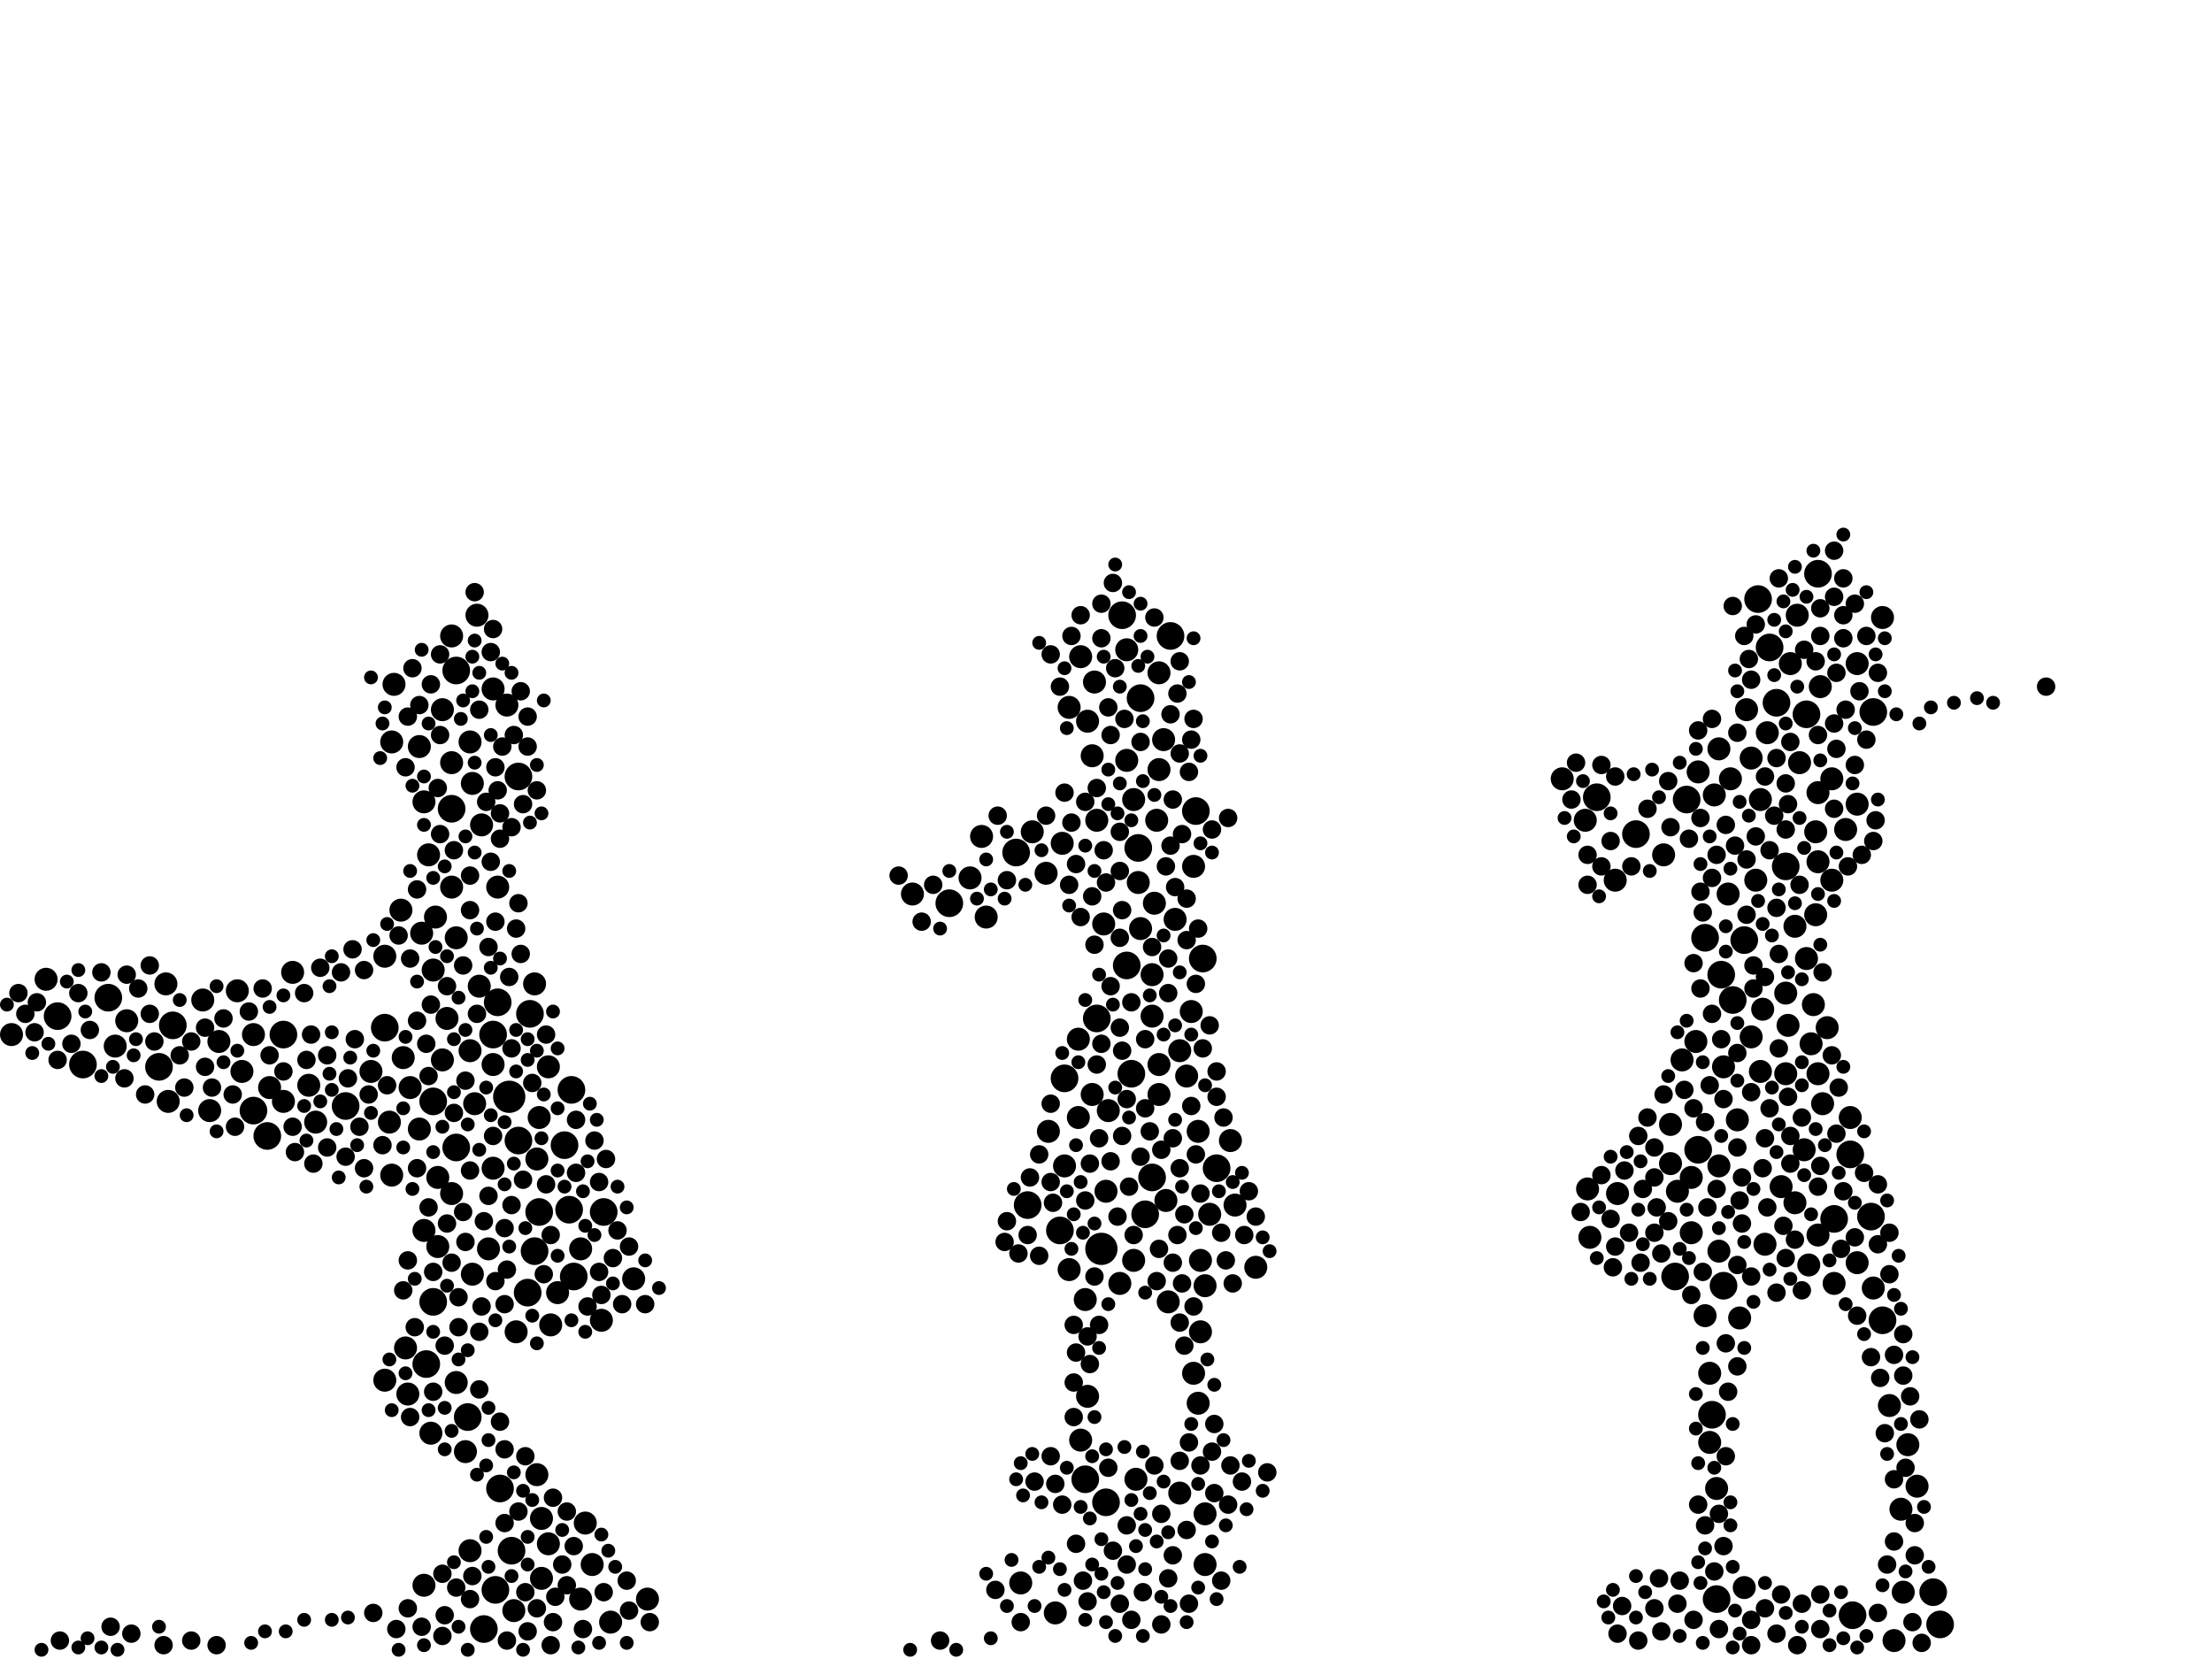 <?xml version="1.0" encoding="utf-8"?>
<svg xmlns="http://www.w3.org/2000/svg"
     xmlns:xlink="http://www.w3.org/1999/xlink" width="1920" height="1440" >

            <defs>
            <style type="text/css"><![CDATA[
circle {stroke: none;}
.c0 {fill: #000000;}
]]></style>
            </defs>
<rect x="0" y="0" width="1920" height="1440" fill="white"/>
<circle cx="442" cy="952" r="14" class="c0"/>
<circle cx="956" cy="1084" r="14" class="c0"/>
<circle cx="444" cy="1346" r="12" class="c0"/>
<circle cx="1056" cy="1014" r="12" class="c0"/>
<circle cx="458" cy="1122" r="12" class="c0"/>
<circle cx="490" cy="994" r="12" class="c0"/>
<circle cx="892" cy="1046" r="12" class="c0"/>
<circle cx="498" cy="1108" r="12" class="c0"/>
<circle cx="942" cy="1284" r="12" class="c0"/>
<circle cx="1634" cy="1146" r="12" class="c0"/>
<circle cx="1536" cy="562" r="12" class="c0"/>
<circle cx="974" cy="534" r="12" class="c0"/>
<circle cx="334" cy="892" r="12" class="c0"/>
<circle cx="450" cy="990" r="12" class="c0"/>
<circle cx="1044" cy="832" r="12" class="c0"/>
<circle cx="1514" cy="816" r="12" class="c0"/>
<circle cx="1000" cy="1022" r="12" class="c0"/>
<circle cx="430" cy="1380" r="12" class="c0"/>
<circle cx="824" cy="784" r="12" class="c0"/>
<circle cx="496" cy="946" r="12" class="c0"/>
<circle cx="406" cy="1230" r="12" class="c0"/>
<circle cx="960" cy="1304" r="12" class="c0"/>
<circle cx="1038" cy="704" r="12" class="c0"/>
<circle cx="1550" cy="752" r="12" class="c0"/>
<circle cx="1684" cy="1410" r="12" class="c0"/>
<circle cx="982" cy="932" r="12" class="c0"/>
<circle cx="1568" cy="620" r="12" class="c0"/>
<circle cx="396" cy="996" r="12" class="c0"/>
<circle cx="392" cy="702" r="12" class="c0"/>
<circle cx="94" cy="866" r="12" class="c0"/>
<circle cx="1420" cy="724" r="12" class="c0"/>
<circle cx="1464" cy="694" r="12" class="c0"/>
<circle cx="1016" cy="552" r="12" class="c0"/>
<circle cx="1608" cy="1402" r="12" class="c0"/>
<circle cx="1526" cy="520" r="12" class="c0"/>
<circle cx="376" cy="956" r="12" class="c0"/>
<circle cx="1624" cy="1056" r="12" class="c0"/>
<circle cx="232" cy="986" r="12" class="c0"/>
<circle cx="246" cy="898" r="12" class="c0"/>
<circle cx="1542" cy="610" r="12" class="c0"/>
<circle cx="990" cy="606" r="12" class="c0"/>
<circle cx="1504" cy="868" r="12" class="c0"/>
<circle cx="1592" cy="1058" r="12" class="c0"/>
<circle cx="50" cy="882" r="12" class="c0"/>
<circle cx="370" cy="1184" r="12" class="c0"/>
<circle cx="420" cy="1414" r="12" class="c0"/>
<circle cx="1490" cy="1388" r="12" class="c0"/>
<circle cx="882" cy="740" r="12" class="c0"/>
<circle cx="138" cy="926" r="12" class="c0"/>
<circle cx="434" cy="1292" r="12" class="c0"/>
<circle cx="1626" cy="618" r="12" class="c0"/>
<circle cx="1494" cy="846" r="12" class="c0"/>
<circle cx="920" cy="1068" r="12" class="c0"/>
<circle cx="1486" cy="1228" r="12" class="c0"/>
<circle cx="1454" cy="1108" r="12" class="c0"/>
<circle cx="376" cy="1130" r="12" class="c0"/>
<circle cx="1474" cy="998" r="12" class="c0"/>
<circle cx="428" cy="898" r="12" class="c0"/>
<circle cx="924" cy="936" r="12" class="c0"/>
<circle cx="952" cy="884" r="12" class="c0"/>
<circle cx="524" cy="1052" r="12" class="c0"/>
<circle cx="494" cy="1050" r="12" class="c0"/>
<circle cx="464" cy="1086" r="12" class="c0"/>
<circle cx="988" cy="736" r="12" class="c0"/>
<circle cx="1578" cy="498" r="12" class="c0"/>
<circle cx="994" cy="1054" r="12" class="c0"/>
<circle cx="300" cy="960" r="12" class="c0"/>
<circle cx="1386" cy="692" r="12" class="c0"/>
<circle cx="150" cy="890" r="12" class="c0"/>
<circle cx="1496" cy="1116" r="12" class="c0"/>
<circle cx="460" cy="880" r="12" class="c0"/>
<circle cx="432" cy="870" r="12" class="c0"/>
<circle cx="396" cy="582" r="12" class="c0"/>
<circle cx="468" cy="1052" r="12" class="c0"/>
<circle cx="72" cy="924" r="12" class="c0"/>
<circle cx="978" cy="838" r="12" class="c0"/>
<circle cx="450" cy="674" r="12" class="c0"/>
<circle cx="1678" cy="1382" r="12" class="c0"/>
<circle cx="1606" cy="1002" r="12" class="c0"/>
<circle cx="1480" cy="814" r="12" class="c0"/>
<circle cx="220" cy="964" r="12" class="c0"/>
<circle cx="392" cy="1036" r="10" class="c0"/>
<circle cx="1568" cy="832" r="10" class="c0"/>
<circle cx="388" cy="884" r="10" class="c0"/>
<circle cx="376" cy="842" r="10" class="c0"/>
<circle cx="1510" cy="1144" r="10" class="c0"/>
<circle cx="1558" cy="804" r="10" class="c0"/>
<circle cx="1492" cy="1012" r="10" class="c0"/>
<circle cx="1606" cy="970" r="10" class="c0"/>
<circle cx="396" cy="814" r="10" class="c0"/>
<circle cx="1578" cy="932" r="10" class="c0"/>
<circle cx="408" cy="1346" r="10" class="c0"/>
<circle cx="146" cy="956" r="10" class="c0"/>
<circle cx="1502" cy="676" r="10" class="c0"/>
<circle cx="1562" cy="662" r="10" class="c0"/>
<circle cx="1546" cy="1030" r="10" class="c0"/>
<circle cx="268" cy="942" r="10" class="c0"/>
<circle cx="322" cy="930" r="10" class="c0"/>
<circle cx="1612" cy="1096" r="10" class="c0"/>
<circle cx="1050" cy="1054" r="10" class="c0"/>
<circle cx="414" cy="534" r="10" class="c0"/>
<circle cx="1496" cy="926" r="10" class="c0"/>
<circle cx="1006" cy="950" r="10" class="c0"/>
<circle cx="1378" cy="1032" r="10" class="c0"/>
<circle cx="1576" cy="794" r="10" class="c0"/>
<circle cx="1560" cy="534" r="10" class="c0"/>
<circle cx="550" cy="1110" r="10" class="c0"/>
<circle cx="392" cy="662" r="10" class="c0"/>
<circle cx="978" cy="660" r="10" class="c0"/>
<circle cx="1036" cy="1192" r="10" class="c0"/>
<circle cx="1024" cy="912" r="10" class="c0"/>
<circle cx="428" cy="1014" r="10" class="c0"/>
<circle cx="1046" cy="1314" r="10" class="c0"/>
<circle cx="418" cy="716" r="10" class="c0"/>
<circle cx="1042" cy="1156" r="10" class="c0"/>
<circle cx="936" cy="970" r="10" class="c0"/>
<circle cx="1460" cy="920" r="10" class="c0"/>
<circle cx="1034" cy="878" r="10" class="c0"/>
<circle cx="470" cy="1318" r="10" class="c0"/>
<circle cx="372" cy="742" r="10" class="c0"/>
<circle cx="1356" cy="676" r="10" class="c0"/>
<circle cx="1000" cy="846" r="10" class="c0"/>
<circle cx="1528" cy="930" r="10" class="c0"/>
<circle cx="1000" cy="882" r="10" class="c0"/>
<circle cx="1574" cy="872" r="10" class="c0"/>
<circle cx="368" cy="1376" r="10" class="c0"/>
<circle cx="1508" cy="972" r="10" class="c0"/>
<circle cx="1040" cy="982" r="10" class="c0"/>
<circle cx="958" cy="802" r="10" class="c0"/>
<circle cx="220" cy="898" r="10" class="c0"/>
<circle cx="428" cy="598" r="10" class="c0"/>
<circle cx="374" cy="1244" r="10" class="c0"/>
<circle cx="944" cy="626" r="10" class="c0"/>
<circle cx="428" cy="924" r="10" class="c0"/>
<circle cx="986" cy="1284" r="10" class="c0"/>
<circle cx="950" cy="592" r="10" class="c0"/>
<circle cx="448" cy="1156" r="10" class="c0"/>
<circle cx="412" cy="958" r="10" class="c0"/>
<circle cx="1528" cy="694" r="10" class="c0"/>
<circle cx="1090" cy="1100" r="10" class="c0"/>
<circle cx="1570" cy="1098" r="10" class="c0"/>
<circle cx="354" cy="1210" r="10" class="c0"/>
<circle cx="274" cy="974" r="10" class="c0"/>
<circle cx="1488" cy="690" r="10" class="c0"/>
<circle cx="962" cy="964" r="10" class="c0"/>
<circle cx="1656" cy="1254" r="10" class="c0"/>
<circle cx="1550" cy="932" r="10" class="c0"/>
<circle cx="916" cy="1400" r="10" class="c0"/>
<circle cx="1006" cy="668" r="10" class="c0"/>
<circle cx="1626" cy="1118" r="10" class="c0"/>
<circle cx="1500" cy="776" r="10" class="c0"/>
<circle cx="1006" cy="584" r="10" class="c0"/>
<circle cx="210" cy="930" r="10" class="c0"/>
<circle cx="1572" cy="906" r="10" class="c0"/>
<circle cx="340" cy="644" r="10" class="c0"/>
<circle cx="424" cy="1084" r="10" class="c0"/>
<circle cx="416" cy="856" r="10" class="c0"/>
<circle cx="476" cy="1340" r="10" class="c0"/>
<circle cx="960" cy="1034" r="10" class="c0"/>
<circle cx="364" cy="980" r="10" class="c0"/>
<circle cx="234" cy="944" r="10" class="c0"/>
<circle cx="936" cy="902" r="10" class="c0"/>
<circle cx="1558" cy="1044" r="10" class="c0"/>
<circle cx="1590" cy="764" r="10" class="c0"/>
<circle cx="1012" cy="1042" r="10" class="c0"/>
<circle cx="464" cy="854" r="10" class="c0"/>
<circle cx="1532" cy="1080" r="10" class="c0"/>
<circle cx="392" cy="770" r="10" class="c0"/>
<circle cx="1490" cy="1292" r="10" class="c0"/>
<circle cx="910" cy="982" r="10" class="c0"/>
<circle cx="988" cy="766" r="10" class="c0"/>
<circle cx="1450" cy="976" r="10" class="c0"/>
<circle cx="522" cy="1146" r="10" class="c0"/>
<circle cx="1516" cy="616" r="10" class="c0"/>
<circle cx="338" cy="974" r="10" class="c0"/>
<circle cx="1566" cy="998" r="10" class="c0"/>
<circle cx="792" cy="776" r="10" class="c0"/>
<circle cx="408" cy="912" r="10" class="c0"/>
<circle cx="190" cy="904" r="10" class="c0"/>
<circle cx="182" cy="964" r="10" class="c0"/>
<circle cx="514" cy="1358" r="10" class="c0"/>
<circle cx="990" cy="806" r="10" class="c0"/>
<circle cx="1376" cy="712" r="10" class="c0"/>
<circle cx="10" cy="898" r="10" class="c0"/>
<circle cx="942" cy="1128" r="10" class="c0"/>
<circle cx="1468" cy="1070" r="10" class="c0"/>
<circle cx="1402" cy="764" r="10" class="c0"/>
<circle cx="410" cy="1106" r="10" class="c0"/>
<circle cx="1046" cy="1116" r="10" class="c0"/>
<circle cx="1578" cy="688" r="10" class="c0"/>
<circle cx="508" cy="1322" r="10" class="c0"/>
<circle cx="440" cy="612" r="10" class="c0"/>
<circle cx="928" cy="614" r="10" class="c0"/>
<circle cx="1014" cy="1130" r="10" class="c0"/>
<circle cx="1474" cy="670" r="10" class="c0"/>
<circle cx="1602" cy="720" r="10" class="c0"/>
<circle cx="110" cy="886" r="10" class="c0"/>
<circle cx="144" cy="854" r="10" class="c0"/>
<circle cx="1492" cy="650" r="10" class="c0"/>
<circle cx="476" cy="926" r="10" class="c0"/>
<circle cx="922" cy="732" r="10" class="c0"/>
<circle cx="334" cy="1198" r="10" class="c0"/>
<circle cx="470" cy="1370" r="10" class="c0"/>
<circle cx="1404" cy="1036" r="10" class="c0"/>
<circle cx="478" cy="1150" r="10" class="c0"/>
<circle cx="938" cy="570" r="10" class="c0"/>
<circle cx="378" cy="796" r="10" class="c0"/>
<circle cx="380" cy="1022" r="10" class="c0"/>
<circle cx="886" cy="1374" r="10" class="c0"/>
<circle cx="952" cy="712" r="10" class="c0"/>
<circle cx="1030" cy="934" r="10" class="c0"/>
<circle cx="1042" cy="1094" r="10" class="c0"/>
<circle cx="366" cy="810" r="10" class="c0"/>
<circle cx="384" cy="920" r="10" class="c0"/>
<circle cx="352" cy="1170" r="10" class="c0"/>
<circle cx="432" cy="770" r="10" class="c0"/>
<circle cx="1612" cy="576" r="10" class="c0"/>
<circle cx="1586" cy="892" r="10" class="c0"/>
<circle cx="342" cy="594" r="10" class="c0"/>
<circle cx="1020" cy="798" r="10" class="c0"/>
<circle cx="1484" cy="1252" r="10" class="c0"/>
<circle cx="1036" cy="752" r="10" class="c0"/>
<circle cx="1024" cy="1296" r="10" class="c0"/>
<circle cx="380" cy="1082" r="10" class="c0"/>
<circle cx="1640" cy="1220" r="10" class="c0"/>
<circle cx="484" cy="1122" r="10" class="c0"/>
<circle cx="978" cy="564" r="10" class="c0"/>
<circle cx="1010" cy="642" r="10" class="c0"/>
<circle cx="246" cy="956" r="10" class="c0"/>
<circle cx="404" cy="1260" r="10" class="c0"/>
<circle cx="254" cy="844" r="10" class="c0"/>
<circle cx="1552" cy="890" r="10" class="c0"/>
<circle cx="1520" cy="900" r="10" class="c0"/>
<circle cx="1612" cy="698" r="10" class="c0"/>
<circle cx="350" cy="918" r="10" class="c0"/>
<circle cx="468" cy="970" r="10" class="c0"/>
<circle cx="984" cy="1094" r="10" class="c0"/>
<circle cx="1578" cy="748" r="10" class="c0"/>
<circle cx="446" cy="1398" r="10" class="c0"/>
<circle cx="896" cy="722" r="10" class="c0"/>
<circle cx="1650" cy="1310" r="10" class="c0"/>
<circle cx="1664" cy="1290" r="10" class="c0"/>
<circle cx="948" cy="656" r="10" class="c0"/>
<circle cx="1644" cy="1424" r="10" class="c0"/>
<circle cx="1634" cy="536" r="10" class="c0"/>
<circle cx="1040" cy="1218" r="10" class="c0"/>
<circle cx="944" cy="1212" r="10" class="c0"/>
<circle cx="948" cy="950" r="10" class="c0"/>
<circle cx="1072" cy="1046" r="10" class="c0"/>
<circle cx="908" cy="758" r="10" class="c0"/>
<circle cx="1492" cy="1086" r="10" class="c0"/>
<circle cx="856" cy="796" r="10" class="c0"/>
<circle cx="1380" cy="1074" r="10" class="c0"/>
<circle cx="1468" cy="1022" r="10" class="c0"/>
<circle cx="396" cy="1200" r="10" class="c0"/>
<circle cx="466" cy="1006" r="10" class="c0"/>
<circle cx="1046" cy="1358" r="10" class="c0"/>
<circle cx="1580" cy="596" r="10" class="c0"/>
<circle cx="340" cy="1020" r="10" class="c0"/>
<circle cx="410" cy="680" r="10" class="c0"/>
<circle cx="368" cy="1068" r="10" class="c0"/>
<circle cx="334" cy="830" r="10" class="c0"/>
<circle cx="1582" cy="958" r="10" class="c0"/>
<circle cx="984" cy="694" r="10" class="c0"/>
<circle cx="504" cy="1084" r="10" class="c0"/>
<circle cx="938" cy="1250" r="10" class="c0"/>
<circle cx="1002" cy="784" r="10" class="c0"/>
<circle cx="1456" cy="1034" r="10" class="c0"/>
<circle cx="364" cy="648" r="10" class="c0"/>
<circle cx="852" cy="726" r="10" class="c0"/>
<circle cx="842" cy="762" r="10" class="c0"/>
<circle cx="1524" cy="764" r="10" class="c0"/>
<circle cx="356" cy="944" r="10" class="c0"/>
<circle cx="392" cy="552" r="10" class="c0"/>
<circle cx="928" cy="1102" r="10" class="c0"/>
<circle cx="1590" cy="676" r="10" class="c0"/>
<circle cx="530" cy="1408" r="10" class="c0"/>
<circle cx="1592" cy="1114" r="10" class="c0"/>
<circle cx="1514" cy="1378" r="10" class="c0"/>
<circle cx="40" cy="850" r="10" class="c0"/>
<circle cx="1578" cy="1072" r="10" class="c0"/>
<circle cx="1068" cy="990" r="10" class="c0"/>
<circle cx="1484" cy="1192" r="10" class="c0"/>
<circle cx="1004" cy="712" r="10" class="c0"/>
<circle cx="1554" cy="576" r="10" class="c0"/>
<circle cx="1652" cy="1382" r="10" class="c0"/>
<circle cx="972" cy="1114" r="10" class="c0"/>
<circle cx="1530" cy="876" r="10" class="c0"/>
<circle cx="1480" cy="1142" r="10" class="c0"/>
<circle cx="562" cy="1388" r="10" class="c0"/>
<circle cx="384" cy="616" r="10" class="c0"/>
<circle cx="1444" cy="742" r="10" class="c0"/>
<circle cx="348" cy="790" r="10" class="c0"/>
<circle cx="924" cy="1012" r="10" class="c0"/>
<circle cx="1520" cy="658" r="10" class="c0"/>
<circle cx="504" cy="1388" r="10" class="c0"/>
<circle cx="1534" cy="636" r="10" class="c0"/>
<circle cx="368" cy="696" r="10" class="c0"/>
<circle cx="206" cy="860" r="10" class="c0"/>
<circle cx="176" cy="868" r="10" class="c0"/>
<circle cx="1472" cy="904" r="10" class="c0"/>
<circle cx="1450" cy="1010" r="10" class="c0"/>
<circle cx="1006" cy="924" r="10" class="c0"/>
<circle cx="466" cy="1280" r="10" class="c0"/>
<circle cx="408" cy="644" r="10" class="c0"/>
<circle cx="1550" cy="862" r="10" class="c0"/>
<circle cx="1576" cy="722" r="10" class="c0"/>
<circle cx="100" cy="908" r="10" class="c0"/>
<circle cx="520" cy="1026" r="8" class="c0"/>
<circle cx="422" cy="696" r="8" class="c0"/>
<circle cx="950" cy="820" r="8" class="c0"/>
<circle cx="1024" cy="1014" r="8" class="c0"/>
<circle cx="1620" cy="552" r="8" class="c0"/>
<circle cx="440" cy="1102" r="8" class="c0"/>
<circle cx="1610" cy="524" r="8" class="c0"/>
<circle cx="894" cy="1022" r="8" class="c0"/>
<circle cx="942" cy="696" r="8" class="c0"/>
<circle cx="256" cy="1000" r="8" class="c0"/>
<circle cx="964" cy="1008" r="8" class="c0"/>
<circle cx="1512" cy="1062" r="8" class="c0"/>
<circle cx="1016" cy="734" r="8" class="c0"/>
<circle cx="108" cy="936" r="8" class="c0"/>
<circle cx="228" cy="858" r="8" class="c0"/>
<circle cx="278" cy="840" r="8" class="c0"/>
<circle cx="1390" cy="664" r="8" class="c0"/>
<circle cx="1490" cy="742" r="8" class="c0"/>
<circle cx="1056" cy="952" r="8" class="c0"/>
<circle cx="1594" cy="650" r="8" class="c0"/>
<circle cx="1550" cy="720" r="8" class="c0"/>
<circle cx="430" cy="666" r="8" class="c0"/>
<circle cx="912" cy="958" r="8" class="c0"/>
<circle cx="408" cy="790" r="8" class="c0"/>
<circle cx="1544" cy="828" r="8" class="c0"/>
<circle cx="800" cy="800" r="8" class="c0"/>
<circle cx="1514" cy="552" r="8" class="c0"/>
<circle cx="1030" cy="1328" r="8" class="c0"/>
<circle cx="374" cy="594" r="8" class="c0"/>
<circle cx="416" cy="1156" r="8" class="c0"/>
<circle cx="1552" cy="698" r="8" class="c0"/>
<circle cx="418" cy="1134" r="8" class="c0"/>
<circle cx="354" cy="622" r="8" class="c0"/>
<circle cx="506" cy="1414" r="8" class="c0"/>
<circle cx="450" cy="784" r="8" class="c0"/>
<circle cx="480" cy="1408" r="8" class="c0"/>
<circle cx="974" cy="986" r="8" class="c0"/>
<circle cx="1462" cy="946" r="8" class="c0"/>
<circle cx="394" cy="738" r="8" class="c0"/>
<circle cx="414" cy="880" r="8" class="c0"/>
<circle cx="1550" cy="680" r="8" class="c0"/>
<circle cx="964" cy="856" r="8" class="c0"/>
<circle cx="1510" cy="1042" r="8" class="c0"/>
<circle cx="1542" cy="788" r="8" class="c0"/>
<circle cx="954" cy="988" r="8" class="c0"/>
<circle cx="1410" cy="1016" r="8" class="c0"/>
<circle cx="1442" cy="1088" r="8" class="c0"/>
<circle cx="424" cy="822" r="8" class="c0"/>
<circle cx="1520" cy="590" r="8" class="c0"/>
<circle cx="1028" cy="1168" r="8" class="c0"/>
<circle cx="1498" cy="716" r="8" class="c0"/>
<circle cx="1580" cy="528" r="8" class="c0"/>
<circle cx="404" cy="938" r="8" class="c0"/>
<circle cx="1038" cy="1002" r="8" class="c0"/>
<circle cx="522" cy="1124" r="8" class="c0"/>
<circle cx="1532" cy="988" r="8" class="c0"/>
<circle cx="922" cy="1306" r="8" class="c0"/>
<circle cx="1378" cy="768" r="8" class="c0"/>
<circle cx="374" cy="872" r="8" class="c0"/>
<circle cx="1064" cy="1094" r="8" class="c0"/>
<circle cx="362" cy="1014" r="8" class="c0"/>
<circle cx="1018" cy="988" r="8" class="c0"/>
<circle cx="324" cy="1400" r="8" class="c0"/>
<circle cx="1042" cy="1036" r="8" class="c0"/>
<circle cx="458" cy="622" r="8" class="c0"/>
<circle cx="1600" cy="554" r="8" class="c0"/>
<circle cx="352" cy="666" r="8" class="c0"/>
<circle cx="1624" cy="1178" r="8" class="c0"/>
<circle cx="1066" cy="710" r="8" class="c0"/>
<circle cx="1522" cy="838" r="8" class="c0"/>
<circle cx="932" cy="1150" r="8" class="c0"/>
<circle cx="956" cy="906" r="8" class="c0"/>
<circle cx="394" cy="966" r="8" class="c0"/>
<circle cx="1022" cy="1072" r="8" class="c0"/>
<circle cx="120" cy="858" r="8" class="c0"/>
<circle cx="284" cy="916" r="8" class="c0"/>
<circle cx="1020" cy="770" r="8" class="c0"/>
<circle cx="1054" cy="1296" r="8" class="c0"/>
<circle cx="156" cy="916" r="8" class="c0"/>
<circle cx="1594" cy="984" r="8" class="c0"/>
<circle cx="1662" cy="1350" r="8" class="c0"/>
<circle cx="944" cy="1390" r="8" class="c0"/>
<circle cx="1034" cy="642" r="8" class="c0"/>
<circle cx="284" cy="996" r="8" class="c0"/>
<circle cx="474" cy="1028" r="8" class="c0"/>
<circle cx="300" cy="1004" r="8" class="c0"/>
<circle cx="1580" cy="552" r="8" class="c0"/>
<circle cx="1052" cy="1260" r="8" class="c0"/>
<circle cx="488" cy="1358" r="8" class="c0"/>
<circle cx="178" cy="926" r="8" class="c0"/>
<circle cx="1552" cy="952" r="8" class="c0"/>
<circle cx="1080" cy="1072" r="8" class="c0"/>
<circle cx="1536" cy="962" r="8" class="c0"/>
<circle cx="952" cy="684" r="8" class="c0"/>
<circle cx="902" cy="1090" r="8" class="c0"/>
<circle cx="438" cy="1258" r="8" class="c0"/>
<circle cx="998" cy="982" r="8" class="c0"/>
<circle cx="536" cy="1068" r="8" class="c0"/>
<circle cx="398" cy="1152" r="8" class="c0"/>
<circle cx="444" cy="718" r="8" class="c0"/>
<circle cx="946" cy="1184" r="8" class="c0"/>
<circle cx="1474" cy="634" r="8" class="c0"/>
<circle cx="388" cy="1062" r="8" class="c0"/>
<circle cx="546" cy="1082" r="8" class="c0"/>
<circle cx="942" cy="1042" r="8" class="c0"/>
<circle cx="1548" cy="1064" r="8" class="c0"/>
<circle cx="1600" cy="1034" r="8" class="c0"/>
<circle cx="1414" cy="1070" r="8" class="c0"/>
<circle cx="1030" cy="816" r="8" class="c0"/>
<circle cx="1530" cy="1014" r="8" class="c0"/>
<circle cx="930" cy="714" r="8" class="c0"/>
<circle cx="1592" cy="702" r="8" class="c0"/>
<circle cx="1498" cy="1264" r="8" class="c0"/>
<circle cx="308" cy="902" r="8" class="c0"/>
<circle cx="1014" cy="862" r="8" class="c0"/>
<circle cx="184" cy="944" r="8" class="c0"/>
<circle cx="1504" cy="526" r="8" class="c0"/>
<circle cx="1516" cy="794" r="8" class="c0"/>
<circle cx="1442" cy="1416" r="8" class="c0"/>
<circle cx="1564" cy="1120" r="8" class="c0"/>
<circle cx="114" cy="1418" r="8" class="c0"/>
<circle cx="1602" cy="616" r="8" class="c0"/>
<circle cx="1482" cy="1048" r="8" class="c0"/>
<circle cx="426" cy="566" r="8" class="c0"/>
<circle cx="1378" cy="742" r="8" class="c0"/>
<circle cx="1480" cy="1324" r="8" class="c0"/>
<circle cx="130" cy="880" r="8" class="c0"/>
<circle cx="1630" cy="1028" r="8" class="c0"/>
<circle cx="1056" cy="930" r="8" class="c0"/>
<circle cx="966" cy="506" r="8" class="c0"/>
<circle cx="450" cy="1312" r="8" class="c0"/>
<circle cx="1438" cy="1048" r="8" class="c0"/>
<circle cx="362" cy="772" r="8" class="c0"/>
<circle cx="134" cy="904" r="8" class="c0"/>
<circle cx="254" cy="978" r="8" class="c0"/>
<circle cx="436" cy="648" r="8" class="c0"/>
<circle cx="1476" cy="774" r="8" class="c0"/>
<circle cx="410" cy="1368" r="8" class="c0"/>
<circle cx="428" cy="986" r="8" class="c0"/>
<circle cx="1034" cy="960" r="8" class="c0"/>
<circle cx="972" cy="722" r="8" class="c0"/>
<circle cx="480" cy="1300" r="8" class="c0"/>
<circle cx="454" cy="698" r="8" class="c0"/>
<circle cx="874" cy="764" r="8" class="c0"/>
<circle cx="1398" cy="1058" r="8" class="c0"/>
<circle cx="1652" cy="1194" r="8" class="c0"/>
<circle cx="1032" cy="670" r="8" class="c0"/>
<circle cx="1506" cy="734" r="8" class="c0"/>
<circle cx="78" cy="894" r="8" class="c0"/>
<circle cx="912" cy="1264" r="8" class="c0"/>
<circle cx="1496" cy="954" r="8" class="c0"/>
<circle cx="1582" cy="844" r="8" class="c0"/>
<circle cx="994" cy="902" r="8" class="c0"/>
<circle cx="956" cy="524" r="8" class="c0"/>
<circle cx="1018" cy="694" r="8" class="c0"/>
<circle cx="1008" cy="1410" r="8" class="c0"/>
<circle cx="1534" cy="1048" r="8" class="c0"/>
<circle cx="442" cy="848" r="8" class="c0"/>
<circle cx="1054" cy="1236" r="8" class="c0"/>
<circle cx="866" cy="708" r="8" class="c0"/>
<circle cx="948" cy="778" r="8" class="c0"/>
<circle cx="972" cy="892" r="8" class="c0"/>
<circle cx="1580" cy="1012" r="8" class="c0"/>
<circle cx="312" cy="978" r="8" class="c0"/>
<circle cx="444" cy="910" r="8" class="c0"/>
<circle cx="444" cy="1046" r="8" class="c0"/>
<circle cx="1466" cy="728" r="8" class="c0"/>
<circle cx="1398" cy="730" r="8" class="c0"/>
<circle cx="1596" cy="944" r="8" class="c0"/>
<circle cx="930" cy="552" r="8" class="c0"/>
<circle cx="1066" cy="1306" r="8" class="c0"/>
<circle cx="62" cy="906" r="8" class="c0"/>
<circle cx="928" cy="768" r="8" class="c0"/>
<circle cx="1052" cy="720" r="8" class="c0"/>
<circle cx="1408" cy="1394" r="8" class="c0"/>
<circle cx="970" cy="1056" r="8" class="c0"/>
<circle cx="1576" cy="574" r="8" class="c0"/>
<circle cx="994" cy="962" r="8" class="c0"/>
<circle cx="1426" cy="1032" r="8" class="c0"/>
<circle cx="1430" cy="702" r="8" class="c0"/>
<circle cx="1486" cy="624" r="8" class="c0"/>
<circle cx="1492" cy="1314" r="8" class="c0"/>
<circle cx="1524" cy="726" r="8" class="c0"/>
<circle cx="1042" cy="1272" r="8" class="c0"/>
<circle cx="1542" cy="1418" r="8" class="c0"/>
<circle cx="1628" cy="712" r="8" class="c0"/>
<circle cx="376" cy="1208" r="8" class="c0"/>
<circle cx="1662" cy="1322" r="8" class="c0"/>
<circle cx="430" cy="800" r="8" class="c0"/>
<circle cx="874" cy="1060" r="8" class="c0"/>
<circle cx="1630" cy="1080" r="8" class="c0"/>
<circle cx="1550" cy="1092" r="8" class="c0"/>
<circle cx="202" cy="950" r="8" class="c0"/>
<circle cx="344" cy="1414" r="8" class="c0"/>
<circle cx="362" cy="886" r="8" class="c0"/>
<circle cx="1610" cy="1074" r="8" class="c0"/>
<circle cx="884" cy="1088" r="8" class="c0"/>
<circle cx="456" cy="1382" r="8" class="c0"/>
<circle cx="1544" cy="502" r="8" class="c0"/>
<circle cx="1564" cy="970" r="8" class="c0"/>
<circle cx="382" cy="568" r="8" class="c0"/>
<circle cx="1018" cy="1096" r="8" class="c0"/>
<circle cx="516" cy="990" r="8" class="c0"/>
<circle cx="964" cy="638" r="8" class="c0"/>
<circle cx="958" cy="738" r="8" class="c0"/>
<circle cx="452" cy="828" r="8" class="c0"/>
<circle cx="332" cy="994" r="8" class="c0"/>
<circle cx="88" cy="844" r="8" class="c0"/>
<circle cx="466" cy="686" r="8" class="c0"/>
<circle cx="1424" cy="1096" r="8" class="c0"/>
<circle cx="466" cy="1396" r="8" class="c0"/>
<circle cx="1070" cy="1114" r="8" class="c0"/>
<circle cx="382" cy="724" r="8" class="c0"/>
<circle cx="266" cy="920" r="8" class="c0"/>
<circle cx="1014" cy="832" r="8" class="c0"/>
<circle cx="1402" cy="1082" r="8" class="c0"/>
<circle cx="564" cy="1408" r="8" class="c0"/>
<circle cx="924" cy="688" r="8" class="c0"/>
<circle cx="992" cy="1382" r="8" class="c0"/>
<circle cx="382" cy="638" r="8" class="c0"/>
<circle cx="50" cy="920" r="8" class="c0"/>
<circle cx="982" cy="870" r="8" class="c0"/>
<circle cx="462" cy="940" r="8" class="c0"/>
<circle cx="204" cy="978" r="8" class="c0"/>
<circle cx="500" cy="972" r="8" class="c0"/>
<circle cx="1600" cy="534" r="8" class="c0"/>
<circle cx="458" cy="1416" r="8" class="c0"/>
<circle cx="408" cy="1388" r="8" class="c0"/>
<circle cx="142" cy="1428" r="8" class="c0"/>
<circle cx="1422" cy="986" r="8" class="c0"/>
<circle cx="366" cy="1412" r="8" class="c0"/>
<circle cx="934" cy="1340" r="8" class="c0"/>
<circle cx="1654" cy="1274" r="8" class="c0"/>
<circle cx="810" cy="768" r="8" class="c0"/>
<circle cx="1038" cy="854" r="8" class="c0"/>
<circle cx="384" cy="1366" r="8" class="c0"/>
<circle cx="454" cy="1024" r="8" class="c0"/>
<circle cx="166" cy="1424" r="8" class="c0"/>
<circle cx="472" cy="1106" r="8" class="c0"/>
<circle cx="500" cy="1018" r="8" class="c0"/>
<circle cx="358" cy="580" r="8" class="c0"/>
<circle cx="934" cy="1174" r="8" class="c0"/>
<circle cx="1546" cy="1384" r="8" class="c0"/>
<circle cx="952" cy="924" r="8" class="c0"/>
<circle cx="1476" cy="858" r="8" class="c0"/>
<circle cx="216" cy="878" r="8" class="c0"/>
<circle cx="474" cy="898" r="8" class="c0"/>
<circle cx="1520" cy="1406" r="8" class="c0"/>
<circle cx="972" cy="814" r="8" class="c0"/>
<circle cx="912" cy="1026" r="8" class="c0"/>
<circle cx="264" cy="862" r="8" class="c0"/>
<circle cx="1578" cy="1030" r="8" class="c0"/>
<circle cx="424" cy="1038" r="8" class="c0"/>
<circle cx="68" cy="862" r="8" class="c0"/>
<circle cx="1578" cy="638" r="8" class="c0"/>
<circle cx="392" cy="1096" r="8" class="c0"/>
<circle cx="1036" cy="1134" r="8" class="c0"/>
<circle cx="956" cy="554" r="8" class="c0"/>
<circle cx="1498" cy="1166" r="8" class="c0"/>
<circle cx="1430" cy="970" r="8" class="c0"/>
<circle cx="1496" cy="1342" r="8" class="c0"/>
<circle cx="438" cy="1066" r="8" class="c0"/>
<circle cx="980" cy="1030" r="8" class="c0"/>
<circle cx="1630" cy="584" r="8" class="c0"/>
<circle cx="1520" cy="1108" r="8" class="c0"/>
<circle cx="376" cy="1104" r="8" class="c0"/>
<circle cx="398" cy="1126" r="8" class="c0"/>
<circle cx="526" cy="1006" r="8" class="c0"/>
<circle cx="1486" cy="880" r="8" class="c0"/>
<circle cx="966" cy="1346" r="8" class="c0"/>
<circle cx="1644" cy="1176" r="8" class="c0"/>
<circle cx="560" cy="1132" r="8" class="c0"/>
<circle cx="1500" cy="1208" r="8" class="c0"/>
<circle cx="1604" cy="752" r="8" class="c0"/>
<circle cx="1592" cy="518" r="8" class="c0"/>
<circle cx="356" cy="1230" r="8" class="c0"/>
<circle cx="1638" cy="1358" r="8" class="c0"/>
<circle cx="1416" cy="752" r="8" class="c0"/>
<circle cx="902" cy="1002" r="8" class="c0"/>
<circle cx="1636" cy="1244" r="8" class="c0"/>
<circle cx="1470" cy="962" r="8" class="c0"/>
<circle cx="452" cy="600" r="8" class="c0"/>
<circle cx="354" cy="1094" r="8" class="c0"/>
<circle cx="544" cy="1372" r="8" class="c0"/>
<circle cx="908" cy="708" r="8" class="c0"/>
<circle cx="384" cy="1420" r="8" class="c0"/>
<circle cx="438" cy="1132" r="8" class="c0"/>
<circle cx="1008" cy="1314" r="8" class="c0"/>
<circle cx="1018" cy="1350" r="8" class="c0"/>
<circle cx="22" cy="880" r="8" class="c0"/>
<circle cx="1012" cy="752" r="8" class="c0"/>
<circle cx="1440" cy="1370" r="8" class="c0"/>
<circle cx="1090" cy="1056" r="8" class="c0"/>
<circle cx="426" cy="748" r="8" class="c0"/>
<circle cx="1002" cy="1272" r="8" class="c0"/>
<circle cx="972" cy="756" r="8" class="c0"/>
<circle cx="1068" cy="1272" r="8" class="c0"/>
<circle cx="816" cy="1424" r="8" class="c0"/>
<circle cx="32" cy="870" r="8" class="c0"/>
<circle cx="954" cy="1150" r="8" class="c0"/>
<circle cx="1488" cy="1364" r="8" class="c0"/>
<circle cx="302" cy="936" r="8" class="c0"/>
<circle cx="962" cy="1274" r="8" class="c0"/>
<circle cx="1480" cy="974" r="8" class="c0"/>
<circle cx="1084" cy="1034" r="8" class="c0"/>
<circle cx="1520" cy="1428" r="8" class="c0"/>
<circle cx="1610" cy="664" r="8" class="c0"/>
<circle cx="1600" cy="502" r="8" class="c0"/>
<circle cx="1476" cy="710" r="8" class="c0"/>
<circle cx="1490" cy="1032" r="8" class="c0"/>
<circle cx="1532" cy="1396" r="8" class="c0"/>
<circle cx="388" cy="856" r="8" class="c0"/>
<circle cx="1372" cy="1052" r="8" class="c0"/>
<circle cx="780" cy="760" r="8" class="c0"/>
<circle cx="306" cy="824" r="8" class="c0"/>
<circle cx="974" cy="790" r="8" class="c0"/>
<circle cx="1494" cy="902" r="8" class="c0"/>
<circle cx="1640" cy="1106" r="8" class="c0"/>
<circle cx="408" cy="760" r="8" class="c0"/>
<circle cx="912" cy="568" r="8" class="c0"/>
<circle cx="1630" cy="1400" r="8" class="c0"/>
<circle cx="944" cy="1160" r="8" class="c0"/>
<circle cx="1444" cy="950" r="8" class="c0"/>
<circle cx="1666" cy="1232" r="8" class="c0"/>
<circle cx="1062" cy="970" r="8" class="c0"/>
<circle cx="1390" cy="1020" r="8" class="c0"/>
<circle cx="1024" cy="1268" r="8" class="c0"/>
<circle cx="1458" cy="1372" r="8" class="c0"/>
<circle cx="110" cy="846" r="8" class="c0"/>
<circle cx="940" cy="1372" r="8" class="c0"/>
<circle cx="1436" cy="996" r="8" class="c0"/>
<circle cx="1448" cy="1060" r="8" class="c0"/>
<circle cx="416" cy="616" r="8" class="c0"/>
<circle cx="1436" cy="1070" r="8" class="c0"/>
<circle cx="1492" cy="1414" r="8" class="c0"/>
<circle cx="1422" cy="1424" r="8" class="c0"/>
<circle cx="976" cy="624" r="8" class="c0"/>
<circle cx="532" cy="1092" r="8" class="c0"/>
<circle cx="946" cy="1010" r="8" class="c0"/>
<circle cx="402" cy="1052" r="8" class="c0"/>
<circle cx="1508" cy="1098" r="8" class="c0"/>
<circle cx="1542" cy="1122" r="8" class="c0"/>
<circle cx="1448" cy="678" r="8" class="c0"/>
<circle cx="1614" cy="600" r="8" class="c0"/>
<circle cx="1078" cy="1286" r="8" class="c0"/>
<circle cx="370" cy="906" r="8" class="c0"/>
<circle cx="962" cy="614" r="8" class="c0"/>
<circle cx="1508" cy="996" r="8" class="c0"/>
<circle cx="1032" cy="1252" r="8" class="c0"/>
<circle cx="438" cy="1322" r="8" class="c0"/>
<circle cx="1626" cy="730" r="8" class="c0"/>
<circle cx="1032" cy="1392" r="8" class="c0"/>
<circle cx="402" cy="838" r="8" class="c0"/>
<circle cx="1562" cy="768" r="8" class="c0"/>
<circle cx="1470" cy="836" r="8" class="c0"/>
<circle cx="1470" cy="1406" r="8" class="c0"/>
<circle cx="1566" cy="564" r="8" class="c0"/>
<circle cx="1536" cy="738" r="8" class="c0"/>
<circle cx="1450" cy="718" r="8" class="c0"/>
<circle cx="320" cy="950" r="8" class="c0"/>
<circle cx="978" cy="1324" r="8" class="c0"/>
<circle cx="1400" cy="1100" r="8" class="c0"/>
<circle cx="972" cy="1392" r="8" class="c0"/>
<circle cx="950" cy="1108" r="8" class="c0"/>
<circle cx="458" cy="648" r="8" class="c0"/>
<circle cx="938" cy="534" r="8" class="c0"/>
<circle cx="1006" cy="1084" r="8" class="c0"/>
<circle cx="1468" cy="1124" r="8" class="c0"/>
<circle cx="446" cy="638" r="8" class="c0"/>
<circle cx="984" cy="1072" r="8" class="c0"/>
<circle cx="364" cy="612" r="8" class="c0"/>
<circle cx="478" cy="1072" r="8" class="c0"/>
<circle cx="1478" cy="792" r="8" class="c0"/>
<circle cx="316" cy="1014" r="8" class="c0"/>
<circle cx="430" cy="1112" r="8" class="c0"/>
<circle cx="1022" cy="602" r="8" class="c0"/>
<circle cx="1508" cy="1186" r="8" class="c0"/>
<circle cx="1512" cy="1022" r="8" class="c0"/>
<circle cx="16" cy="862" r="8" class="c0"/>
<circle cx="350" cy="1120" r="8" class="c0"/>
<circle cx="272" cy="1010" r="8" class="c0"/>
<circle cx="498" cy="1342" r="8" class="c0"/>
<circle cx="126" cy="950" r="8" class="c0"/>
<circle cx="1436" cy="1396" r="8" class="c0"/>
<circle cx="1024" cy="574" r="8" class="c0"/>
<circle cx="1100" cy="1278" r="8" class="c0"/>
<circle cx="316" cy="842" r="8" class="c0"/>
<circle cx="194" cy="884" r="8" class="c0"/>
<circle cx="432" cy="686" r="8" class="c0"/>
<circle cx="938" cy="796" r="8" class="c0"/>
<circle cx="1060" cy="1070" r="8" class="c0"/>
<circle cx="404" cy="1078" r="8" class="c0"/>
<circle cx="434" cy="1234" r="8" class="c0"/>
<circle cx="96" cy="1412" r="8" class="c0"/>
<circle cx="1518" cy="572" r="8" class="c0"/>
<circle cx="934" cy="750" r="8" class="c0"/>
<circle cx="1612" cy="1142" r="8" class="c0"/>
<circle cx="1598" cy="1084" r="8" class="c0"/>
<circle cx="1364" cy="694" r="8" class="c0"/>
<circle cx="1544" cy="910" r="8" class="c0"/>
<circle cx="920" cy="596" r="8" class="c0"/>
<circle cx="1508" cy="636" r="8" class="c0"/>
<circle cx="188" cy="1428" r="8" class="c0"/>
<circle cx="1644" cy="1338" r="8" class="c0"/>
<circle cx="1660" cy="1408" r="8" class="c0"/>
<circle cx="1016" cy="620" r="8" class="c0"/>
<circle cx="234" cy="916" r="8" class="c0"/>
<circle cx="1436" cy="1022" r="8" class="c0"/>
<circle cx="434" cy="706" r="8" class="c0"/>
<circle cx="1004" cy="1112" r="8" class="c0"/>
<circle cx="1640" cy="1070" r="8" class="c0"/>
<circle cx="372" cy="1048" r="8" class="c0"/>
<circle cx="166" cy="904" r="8" class="c0"/>
<circle cx="1560" cy="1428" r="8" class="c0"/>
<circle cx="1404" cy="1418" r="8" class="c0"/>
<circle cx="1554" cy="986" r="8" class="c0"/>
<circle cx="1014" cy="1370" r="8" class="c0"/>
<circle cx="864" cy="1380" r="8" class="c0"/>
<circle cx="448" cy="806" r="8" class="c0"/>
<circle cx="1024" cy="654" r="8" class="c0"/>
<circle cx="1002" cy="536" r="8" class="c0"/>
<circle cx="1516" cy="746" r="8" class="c0"/>
<circle cx="354" cy="1396" r="8" class="c0"/>
<circle cx="492" cy="1312" r="8" class="c0"/>
<circle cx="1592" cy="628" r="8" class="c0"/>
<circle cx="246" cy="930" r="8" class="c0"/>
<circle cx="420" cy="1060" r="8" class="c0"/>
<circle cx="386" cy="1168" r="8" class="c0"/>
<circle cx="1776" cy="596" r="8" class="c0"/>
<circle cx="510" cy="1134" r="8" class="c0"/>
<circle cx="30" cy="896" r="8" class="c0"/>
<circle cx="1456" cy="1392" r="8" class="c0"/>
<circle cx="386" cy="1402" r="8" class="c0"/>
<circle cx="270" cy="898" r="8" class="c0"/>
<circle cx="482" cy="1386" r="8" class="c0"/>
<circle cx="52" cy="1424" r="8" class="c0"/>
<circle cx="968" cy="580" r="8" class="c0"/>
<circle cx="990" cy="1004" r="8" class="c0"/>
<circle cx="932" cy="1230" r="8" class="c0"/>
<circle cx="1532" cy="674" r="8" class="c0"/>
<circle cx="1060" cy="1372" r="8" class="c0"/>
<circle cx="978" cy="1358" r="8" class="c0"/>
<circle cx="1520" cy="948" r="8" class="c0"/>
<circle cx="1402" cy="674" r="8" class="c0"/>
<circle cx="360" cy="1152" r="8" class="c0"/>
<circle cx="428" cy="546" r="8" class="c0"/>
<circle cx="160" cy="944" r="8" class="c0"/>
<circle cx="1044" cy="910" r="8" class="c0"/>
<circle cx="892" cy="1072" r="8" class="c0"/>
<circle cx="408" cy="1016" r="8" class="c0"/>
<circle cx="1590" cy="916" r="8" class="c0"/>
<circle cx="456" cy="1264" r="8" class="c0"/>
<circle cx="1368" cy="662" r="8" class="c0"/>
<circle cx="1658" cy="1212" r="8" class="c0"/>
<circle cx="416" cy="1206" r="8" class="c0"/>
<circle cx="914" cy="1044" r="8" class="c0"/>
<circle cx="1524" cy="542" r="8" class="c0"/>
<circle cx="886" cy="1408" r="8" class="c0"/>
<circle cx="546" cy="1398" r="8" class="c0"/>
<circle cx="1486" cy="762" r="8" class="c0"/>
<circle cx="1592" cy="478" r="8" class="c0"/>
<circle cx="916" cy="1288" r="8" class="c0"/>
<circle cx="356" cy="832" r="8" class="c0"/>
<circle cx="1644" cy="1284" r="8" class="c0"/>
<circle cx="296" cy="844" r="8" class="c0"/>
<circle cx="1564" cy="1392" r="8" class="c0"/>
<circle cx="1484" cy="942" r="8" class="c0"/>
<circle cx="1026" cy="1114" r="8" class="c0"/>
<circle cx="1036" cy="624" r="8" class="c0"/>
<circle cx="412" cy="514" r="8" class="c0"/>
<circle cx="1390" cy="752" r="8" class="c0"/>
<circle cx="1478" cy="1104" r="8" class="c0"/>
<circle cx="990" cy="644" r="8" class="c0"/>
<circle cx="898" cy="1286" r="8" class="c0"/>
<circle cx="960" cy="766" r="8" class="c0"/>
<circle cx="1620" cy="642" r="8" class="c0"/>
<circle cx="978" cy="954" r="8" class="c0"/>
<circle cx="932" cy="1200" r="8" class="c0"/>
<circle cx="440" cy="1424" r="8" class="c0"/>
<circle cx="1028" cy="1054" r="8" class="c0"/>
<circle cx="1618" cy="1018" r="8" class="c0"/>
<circle cx="524" cy="1382" r="8" class="c0"/>
<circle cx="1652" cy="1158" r="8" class="c0"/>
<circle cx="520" cy="1104" r="8" class="c0"/>
<circle cx="130" cy="838" r="8" class="c0"/>
<circle cx="1558" cy="1076" r="8" class="c0"/>
<circle cx="872" cy="1078" r="8" class="c0"/>
<circle cx="1508" cy="914" r="8" class="c0"/>
<circle cx="1554" cy="1010" r="8" class="c0"/>
<circle cx="1580" cy="1384" r="8" class="c0"/>
<circle cx="434" cy="728" r="8" class="c0"/>
<circle cx="1474" cy="1306" r="8" class="c0"/>
<circle cx="1026" cy="724" r="8" class="c0"/>
<circle cx="1580" cy="1414" r="8" class="c0"/>
<circle cx="372" cy="934" r="8" class="c0"/>
<circle cx="336" cy="942" r="8" class="c0"/>
<circle cx="1030" cy="780" r="8" class="c0"/>
<circle cx="346" cy="812" r="8" class="c0"/>
<circle cx="478" cy="1428" r="8" class="c0"/>
<circle cx="1522" cy="858" r="8" class="c0"/>
<circle cx="1050" cy="890" r="8" class="c0"/>
<circle cx="1000" cy="822" r="8" class="c0"/>
<circle cx="1594" cy="584" r="8" class="c0"/>
<circle cx="1632" cy="1196" r="8" class="c0"/>
<circle cx="396" cy="1378" r="8" class="c0"/>
<circle cx="974" cy="912" r="8" class="c0"/>
<circle cx="1616" cy="742" r="8" class="c0"/>
<circle cx="540" cy="1132" r="8" class="c0"/>
<circle cx="380" cy="684" r="8" class="c0"/>
<circle cx="1668" cy="1426" r="8" class="c0"/>
<circle cx="492" cy="1376" r="8" class="c0"/>
<circle cx="1008" cy="998" r="8" class="c0"/>
<circle cx="1024" cy="1148" r="8" class="c0"/>
<circle cx="982" cy="1406" r="8" class="c0"/>
<circle cx="1532" cy="848" r="8" class="c0"/>
<circle cx="178" cy="892" r="8" class="c0"/>
<circle cx="1540" cy="708" r="8" class="c0"/>
<circle cx="1542" cy="658" r="8" class="c0"/>
<circle cx="1554" cy="644" r="8" class="c0"/>
<circle cx="1040" cy="806" r="8" class="c0"/>
<circle cx="856" cy="746" r="6" class="c0"/>
<circle cx="1038" cy="1066" r="6" class="c0"/>
<circle cx="218" cy="1426" r="6" class="c0"/>
<circle cx="910" cy="1352" r="6" class="c0"/>
<circle cx="972" cy="596" r="6" class="c0"/>
<circle cx="1538" cy="812" r="6" class="c0"/>
<circle cx="1412" cy="1000" r="6" class="c0"/>
<circle cx="1488" cy="1274" r="6" class="c0"/>
<circle cx="1478" cy="1426" r="6" class="c0"/>
<circle cx="458" cy="1334" r="6" class="c0"/>
<circle cx="416" cy="998" r="6" class="c0"/>
<circle cx="406" cy="976" r="6" class="c0"/>
<circle cx="230" cy="1416" r="6" class="c0"/>
<circle cx="1424" cy="1008" r="6" class="c0"/>
<circle cx="1096" cy="1074" r="6" class="c0"/>
<circle cx="386" cy="1222" r="6" class="c0"/>
<circle cx="992" cy="678" r="6" class="c0"/>
<circle cx="940" cy="1070" r="6" class="c0"/>
<circle cx="76" cy="1422" r="6" class="c0"/>
<circle cx="422" cy="1334" r="6" class="c0"/>
<circle cx="948" cy="1358" r="6" class="c0"/>
<circle cx="460" cy="714" r="6" class="c0"/>
<circle cx="1478" cy="922" r="6" class="c0"/>
<circle cx="970" cy="1374" r="6" class="c0"/>
<circle cx="444" cy="1368" r="6" class="c0"/>
<circle cx="1494" cy="986" r="6" class="c0"/>
<circle cx="1032" cy="592" r="6" class="c0"/>
<circle cx="544" cy="1048" r="6" class="c0"/>
<circle cx="1510" cy="696" r="6" class="c0"/>
<circle cx="942" cy="868" r="6" class="c0"/>
<circle cx="976" cy="1256" r="6" class="c0"/>
<circle cx="1030" cy="1408" r="6" class="c0"/>
<circle cx="334" cy="614" r="6" class="c0"/>
<circle cx="872" cy="780" r="6" class="c0"/>
<circle cx="1540" cy="538" r="6" class="c0"/>
<circle cx="438" cy="974" r="6" class="c0"/>
<circle cx="490" cy="1030" r="6" class="c0"/>
<circle cx="368" cy="674" r="6" class="c0"/>
<circle cx="980" cy="970" r="6" class="c0"/>
<circle cx="1526" cy="782" r="6" class="c0"/>
<circle cx="376" cy="762" r="6" class="c0"/>
<circle cx="394" cy="902" r="6" class="c0"/>
<circle cx="424" cy="1250" r="6" class="c0"/>
<circle cx="972" cy="680" r="6" class="c0"/>
<circle cx="1432" cy="756" r="6" class="c0"/>
<circle cx="926" cy="1274" r="6" class="c0"/>
<circle cx="376" cy="1000" r="6" class="c0"/>
<circle cx="1636" cy="600" r="6" class="c0"/>
<circle cx="1472" cy="1210" r="6" class="c0"/>
<circle cx="522" cy="1332" r="6" class="c0"/>
<circle cx="942" cy="1406" r="6" class="c0"/>
<circle cx="848" cy="780" r="6" class="c0"/>
<circle cx="950" cy="1230" r="6" class="c0"/>
<circle cx="942" cy="734" r="6" class="c0"/>
<circle cx="1562" cy="710" r="6" class="c0"/>
<circle cx="1474" cy="1356" r="6" class="c0"/>
<circle cx="1630" cy="694" r="6" class="c0"/>
<circle cx="424" cy="1360" r="6" class="c0"/>
<circle cx="406" cy="1432" r="6" class="c0"/>
<circle cx="1422" cy="1050" r="6" class="c0"/>
<circle cx="350" cy="996" r="6" class="c0"/>
<circle cx="1476" cy="1374" r="6" class="c0"/>
<circle cx="902" cy="1360" r="6" class="c0"/>
<circle cx="426" cy="638" r="6" class="c0"/>
<circle cx="1610" cy="1044" r="6" class="c0"/>
<circle cx="1648" cy="1090" r="6" class="c0"/>
<circle cx="1618" cy="1158" r="6" class="c0"/>
<circle cx="324" cy="816" r="6" class="c0"/>
<circle cx="462" cy="1302" r="6" class="c0"/>
<circle cx="1600" cy="926" r="6" class="c0"/>
<circle cx="996" cy="570" r="6" class="c0"/>
<circle cx="480" cy="878" r="6" class="c0"/>
<circle cx="394" cy="948" r="6" class="c0"/>
<circle cx="1696" cy="610" r="6" class="c0"/>
<circle cx="388" cy="1116" r="6" class="c0"/>
<circle cx="1472" cy="1240" r="6" class="c0"/>
<circle cx="458" cy="1358" r="6" class="c0"/>
<circle cx="322" cy="588" r="6" class="c0"/>
<circle cx="1020" cy="972" r="6" class="c0"/>
<circle cx="1556" cy="512" r="6" class="c0"/>
<circle cx="426" cy="840" r="6" class="c0"/>
<circle cx="436" cy="576" r="6" class="c0"/>
<circle cx="1070" cy="1026" r="6" class="c0"/>
<circle cx="356" cy="756" r="6" class="c0"/>
<circle cx="992" cy="626" r="6" class="c0"/>
<circle cx="458" cy="902" r="6" class="c0"/>
<circle cx="1464" cy="886" r="6" class="c0"/>
<circle cx="1398" cy="706" r="6" class="c0"/>
<circle cx="406" cy="1172" r="6" class="c0"/>
<circle cx="1650" cy="1136" r="6" class="c0"/>
<circle cx="998" cy="1296" r="6" class="c0"/>
<circle cx="518" cy="972" r="6" class="c0"/>
<circle cx="922" cy="914" r="6" class="c0"/>
<circle cx="292" cy="980" r="6" class="c0"/>
<circle cx="1010" cy="1286" r="6" class="c0"/>
<circle cx="288" cy="946" r="6" class="c0"/>
<circle cx="68" cy="842" r="6" class="c0"/>
<circle cx="1420" cy="1368" r="6" class="c0"/>
<circle cx="1392" cy="1390" r="6" class="c0"/>
<circle cx="1564" cy="850" r="6" class="c0"/>
<circle cx="1514" cy="1170" r="6" class="c0"/>
<circle cx="1052" cy="1338" r="6" class="c0"/>
<circle cx="138" cy="1412" r="6" class="c0"/>
<circle cx="1492" cy="1066" r="6" class="c0"/>
<circle cx="1522" cy="1032" r="6" class="c0"/>
<circle cx="1052" cy="740" r="6" class="c0"/>
<circle cx="1036" cy="554" r="6" class="c0"/>
<circle cx="960" cy="1258" r="6" class="c0"/>
<circle cx="536" cy="1030" r="6" class="c0"/>
<circle cx="410" cy="600" r="6" class="c0"/>
<circle cx="860" cy="772" r="6" class="c0"/>
<circle cx="458" cy="920" r="6" class="c0"/>
<circle cx="1504" cy="1236" r="6" class="c0"/>
<circle cx="1478" cy="1170" r="6" class="c0"/>
<circle cx="1020" cy="890" r="6" class="c0"/>
<circle cx="484" cy="1016" r="6" class="c0"/>
<circle cx="544" cy="1426" r="6" class="c0"/>
<circle cx="572" cy="1118" r="6" class="c0"/>
<circle cx="368" cy="716" r="6" class="c0"/>
<circle cx="1056" cy="1388" r="6" class="c0"/>
<circle cx="1458" cy="1420" r="6" class="c0"/>
<circle cx="1560" cy="596" r="6" class="c0"/>
<circle cx="1566" cy="736" r="6" class="c0"/>
<circle cx="790" cy="1432" r="6" class="c0"/>
<circle cx="1594" cy="740" r="6" class="c0"/>
<circle cx="934" cy="994" r="6" class="c0"/>
<circle cx="422" cy="1272" r="6" class="c0"/>
<circle cx="246" cy="864" r="6" class="c0"/>
<circle cx="88" cy="934" r="6" class="c0"/>
<circle cx="1618" cy="982" r="6" class="c0"/>
<circle cx="968" cy="490" r="6" class="c0"/>
<circle cx="1580" cy="820" r="6" class="c0"/>
<circle cx="1448" cy="934" r="6" class="c0"/>
<circle cx="1078" cy="1018" r="6" class="c0"/>
<circle cx="1476" cy="750" r="6" class="c0"/>
<circle cx="1502" cy="1324" r="6" class="c0"/>
<circle cx="946" cy="1318" r="6" class="c0"/>
<circle cx="442" cy="1082" r="6" class="c0"/>
<circle cx="302" cy="1404" r="6" class="c0"/>
<circle cx="950" cy="1062" r="6" class="c0"/>
<circle cx="322" cy="966" r="6" class="c0"/>
<circle cx="472" cy="950" r="6" class="c0"/>
<circle cx="990" cy="552" r="6" class="c0"/>
<circle cx="398" cy="866" r="6" class="c0"/>
<circle cx="1568" cy="518" r="6" class="c0"/>
<circle cx="116" cy="916" r="6" class="c0"/>
<circle cx="1474" cy="1270" r="6" class="c0"/>
<circle cx="398" cy="1180" r="6" class="c0"/>
<circle cx="266" cy="990" r="6" class="c0"/>
<circle cx="1024" cy="844" r="6" class="c0"/>
<circle cx="1608" cy="680" r="6" class="c0"/>
<circle cx="1674" cy="1360" r="6" class="c0"/>
<circle cx="1592" cy="568" r="6" class="c0"/>
<circle cx="1660" cy="1178" r="6" class="c0"/>
<circle cx="496" cy="1146" r="6" class="c0"/>
<circle cx="1466" cy="1092" r="6" class="c0"/>
<circle cx="1602" cy="1132" r="6" class="c0"/>
<circle cx="936" cy="922" r="6" class="c0"/>
<circle cx="1584" cy="994" r="6" class="c0"/>
<circle cx="304" cy="918" r="6" class="c0"/>
<circle cx="1628" cy="568" r="6" class="c0"/>
<circle cx="1366" cy="726" r="6" class="c0"/>
<circle cx="988" cy="578" r="6" class="c0"/>
<circle cx="1636" cy="554" r="6" class="c0"/>
<circle cx="416" cy="584" r="6" class="c0"/>
<circle cx="938" cy="1308" r="6" class="c0"/>
<circle cx="484" cy="910" r="6" class="c0"/>
<circle cx="516" cy="1072" r="6" class="c0"/>
<circle cx="1572" cy="1054" r="6" class="c0"/>
<circle cx="830" cy="1432" r="6" class="c0"/>
<circle cx="462" cy="1142" r="6" class="c0"/>
<circle cx="484" cy="1090" r="6" class="c0"/>
<circle cx="998" cy="864" r="6" class="c0"/>
<circle cx="1540" cy="586" r="6" class="c0"/>
<circle cx="1564" cy="922" r="6" class="c0"/>
<circle cx="506" cy="1034" r="6" class="c0"/>
<circle cx="278" cy="956" r="6" class="c0"/>
<circle cx="162" cy="968" r="6" class="c0"/>
<circle cx="508" cy="1064" r="6" class="c0"/>
<circle cx="234" cy="874" r="6" class="c0"/>
<circle cx="560" cy="1094" r="6" class="c0"/>
<circle cx="446" cy="1278" r="6" class="c0"/>
<circle cx="982" cy="712" r="6" class="c0"/>
<circle cx="1076" cy="1360" r="6" class="c0"/>
<circle cx="1458" cy="662" r="6" class="c0"/>
<circle cx="938" cy="1026" r="6" class="c0"/>
<circle cx="878" cy="1354" r="6" class="c0"/>
<circle cx="1638" cy="1042" r="6" class="c0"/>
<circle cx="956" cy="1336" r="6" class="c0"/>
<circle cx="962" cy="698" r="6" class="c0"/>
<circle cx="1518" cy="708" r="6" class="c0"/>
<circle cx="1612" cy="1430" r="6" class="c0"/>
<circle cx="286" cy="856" r="6" class="c0"/>
<circle cx="958" cy="570" r="6" class="c0"/>
<circle cx="1542" cy="1000" r="6" class="c0"/>
<circle cx="466" cy="664" r="6" class="c0"/>
<circle cx="1504" cy="1430" r="6" class="c0"/>
<circle cx="1576" cy="980" r="6" class="c0"/>
<circle cx="412" cy="662" r="6" class="c0"/>
<circle cx="412" cy="740" r="6" class="c0"/>
<circle cx="994" cy="1328" r="6" class="c0"/>
<circle cx="434" cy="832" r="6" class="c0"/>
<circle cx="1654" cy="1364" r="6" class="c0"/>
<circle cx="924" cy="580" r="6" class="c0"/>
<circle cx="324" cy="912" r="6" class="c0"/>
<circle cx="1374" cy="678" r="6" class="c0"/>
<circle cx="1500" cy="1052" r="6" class="c0"/>
<circle cx="412" cy="556" r="6" class="c0"/>
<circle cx="98" cy="926" r="6" class="c0"/>
<circle cx="378" cy="822" r="6" class="c0"/>
<circle cx="28" cy="914" r="6" class="c0"/>
<circle cx="1550" cy="548" r="6" class="c0"/>
<circle cx="488" cy="1328" r="6" class="c0"/>
<circle cx="1456" cy="896" r="6" class="c0"/>
<circle cx="118" cy="902" r="6" class="c0"/>
<circle cx="404" cy="726" r="6" class="c0"/>
<circle cx="422" cy="944" r="6" class="c0"/>
<circle cx="954" cy="846" r="6" class="c0"/>
<circle cx="1428" cy="1382" r="6" class="c0"/>
<circle cx="1498" cy="804" r="6" class="c0"/>
<circle cx="410" cy="570" r="6" class="c0"/>
<circle cx="924" cy="1380" r="6" class="c0"/>
<circle cx="456" cy="1066" r="6" class="c0"/>
<circle cx="318" cy="1030" r="6" class="c0"/>
<circle cx="1040" cy="1288" r="6" class="c0"/>
<circle cx="294" cy="1022" r="6" class="c0"/>
<circle cx="400" cy="624" r="6" class="c0"/>
<circle cx="340" cy="1224" r="6" class="c0"/>
<circle cx="1514" cy="1078" r="6" class="c0"/>
<circle cx="288" cy="896" r="6" class="c0"/>
<circle cx="890" cy="768" r="6" class="c0"/>
<circle cx="484" cy="962" r="6" class="c0"/>
<circle cx="1610" cy="632" r="6" class="c0"/>
<circle cx="414" cy="806" r="6" class="c0"/>
<circle cx="1002" cy="690" r="6" class="c0"/>
<circle cx="1548" cy="522" r="6" class="c0"/>
<circle cx="366" cy="564" r="6" class="c0"/>
<circle cx="1400" cy="1380" r="6" class="c0"/>
<circle cx="472" cy="608" r="6" class="c0"/>
<circle cx="42" cy="906" r="6" class="c0"/>
<circle cx="886" cy="1270" r="6" class="c0"/>
<circle cx="1580" cy="660" r="6" class="c0"/>
<circle cx="332" cy="628" r="6" class="c0"/>
<circle cx="1502" cy="754" r="6" class="c0"/>
<circle cx="1506" cy="582" r="6" class="c0"/>
<circle cx="962" cy="668" r="6" class="c0"/>
<circle cx="1010" cy="898" r="6" class="c0"/>
<circle cx="288" cy="830" r="6" class="c0"/>
<circle cx="880" cy="1032" r="6" class="c0"/>
<circle cx="384" cy="978" r="6" class="c0"/>
<circle cx="358" cy="1032" r="6" class="c0"/>
<circle cx="1592" cy="782" r="6" class="c0"/>
<circle cx="1530" cy="802" r="6" class="c0"/>
<circle cx="1398" cy="1004" r="6" class="c0"/>
<circle cx="882" cy="1284" r="6" class="c0"/>
<circle cx="402" cy="608" r="6" class="c0"/>
<circle cx="1522" cy="1130" r="6" class="c0"/>
<circle cx="388" cy="830" r="6" class="c0"/>
<circle cx="264" cy="960" r="6" class="c0"/>
<circle cx="960" cy="1408" r="6" class="c0"/>
<circle cx="968" cy="944" r="6" class="c0"/>
<circle cx="1536" cy="1102" r="6" class="c0"/>
<circle cx="1426" cy="1080" r="6" class="c0"/>
<circle cx="288" cy="1406" r="6" class="c0"/>
<circle cx="248" cy="1416" r="6" class="c0"/>
<circle cx="352" cy="1192" r="6" class="c0"/>
<circle cx="532" cy="1114" r="6" class="c0"/>
<circle cx="358" cy="682" r="6" class="c0"/>
<circle cx="1638" cy="1262" r="6" class="c0"/>
<circle cx="466" cy="1166" r="6" class="c0"/>
<circle cx="1566" cy="1020" r="6" class="c0"/>
<circle cx="1588" cy="1094" r="6" class="c0"/>
<circle cx="512" cy="958" r="6" class="c0"/>
<circle cx="424" cy="1222" r="6" class="c0"/>
<circle cx="444" cy="584" r="6" class="c0"/>
<circle cx="1634" cy="1376" r="6" class="c0"/>
<circle cx="1620" cy="1420" r="6" class="c0"/>
<circle cx="1564" cy="1412" r="6" class="c0"/>
<circle cx="1716" cy="606" r="6" class="c0"/>
<circle cx="1544" cy="772" r="6" class="c0"/>
<circle cx="1416" cy="1110" r="6" class="c0"/>
<circle cx="376" cy="1156" r="6" class="c0"/>
<circle cx="948" cy="1264" r="6" class="c0"/>
<circle cx="74" cy="878" r="6" class="c0"/>
<circle cx="1644" cy="1124" r="6" class="c0"/>
<circle cx="392" cy="1242" r="6" class="c0"/>
<circle cx="1552" cy="844" r="6" class="c0"/>
<circle cx="404" cy="894" r="6" class="c0"/>
<circle cx="1464" cy="1050" r="6" class="c0"/>
<circle cx="310" cy="994" r="6" class="c0"/>
<circle cx="1432" cy="1110" r="6" class="c0"/>
<circle cx="286" cy="932" r="6" class="c0"/>
<circle cx="1498" cy="826" r="6" class="c0"/>
<circle cx="980" cy="514" r="6" class="c0"/>
<circle cx="36" cy="1432" r="6" class="c0"/>
<circle cx="398" cy="1412" r="6" class="c0"/>
<circle cx="1034" cy="1236" r="6" class="c0"/>
<circle cx="470" cy="706" r="6" class="c0"/>
<circle cx="1058" cy="1034" r="6" class="c0"/>
<circle cx="824" cy="756" r="6" class="c0"/>
<circle cx="920" cy="1362" r="6" class="c0"/>
<circle cx="1054" cy="1202" r="6" class="c0"/>
<circle cx="994" cy="1362" r="6" class="c0"/>
<circle cx="1510" cy="1418" r="6" class="c0"/>
<circle cx="1042" cy="732" r="6" class="c0"/>
<circle cx="1730" cy="610" r="6" class="c0"/>
<circle cx="1008" cy="1386" r="6" class="c0"/>
<circle cx="1650" cy="1236" r="6" class="c0"/>
<circle cx="1670" cy="1308" r="6" class="c0"/>
<circle cx="1578" cy="776" r="6" class="c0"/>
<circle cx="1388" cy="1048" r="6" class="c0"/>
<circle cx="448" cy="930" r="6" class="c0"/>
<circle cx="1084" cy="1268" r="6" class="c0"/>
<circle cx="372" cy="628" r="6" class="c0"/>
<circle cx="816" cy="806" r="6" class="c0"/>
<circle cx="1598" cy="1382" r="6" class="c0"/>
<circle cx="990" cy="1314" r="6" class="c0"/>
<circle cx="1040" cy="1378" r="6" class="c0"/>
<circle cx="1676" cy="614" r="6" class="c0"/>
<circle cx="386" cy="1258" r="6" class="c0"/>
<circle cx="1014" cy="1330" r="6" class="c0"/>
<circle cx="954" cy="1170" r="6" class="c0"/>
<circle cx="1418" cy="672" r="6" class="c0"/>
<circle cx="926" cy="632" r="6" class="c0"/>
<circle cx="188" cy="982" r="6" class="c0"/>
<circle cx="1042" cy="656" r="6" class="c0"/>
<circle cx="372" cy="1224" r="6" class="c0"/>
<circle cx="156" cy="868" r="6" class="c0"/>
<circle cx="982" cy="1302" r="6" class="c0"/>
<circle cx="352" cy="900" r="6" class="c0"/>
<circle cx="1554" cy="1110" r="6" class="c0"/>
<circle cx="962" cy="1132" r="6" class="c0"/>
<circle cx="520" cy="1426" r="6" class="c0"/>
<circle cx="930" cy="1084" r="6" class="c0"/>
<circle cx="1596" cy="1018" r="6" class="c0"/>
<circle cx="1102" cy="1086" r="6" class="c0"/>
<circle cx="956" cy="1366" r="6" class="c0"/>
<circle cx="528" cy="1346" r="6" class="c0"/>
<circle cx="350" cy="962" r="6" class="c0"/>
<circle cx="1358" cy="710" r="6" class="c0"/>
<circle cx="874" cy="722" r="6" class="c0"/>
<circle cx="926" cy="1034" r="6" class="c0"/>
<circle cx="1544" cy="976" r="6" class="c0"/>
<circle cx="950" cy="756" r="6" class="c0"/>
<circle cx="1480" cy="1344" r="6" class="c0"/>
<circle cx="1484" cy="726" r="6" class="c0"/>
<circle cx="1600" cy="1422" r="6" class="c0"/>
<circle cx="1062" cy="1250" r="6" class="c0"/>
<circle cx="1564" cy="942" r="6" class="c0"/>
<circle cx="1508" cy="888" r="6" class="c0"/>
<circle cx="928" cy="786" r="6" class="c0"/>
<circle cx="896" cy="1262" r="6" class="c0"/>
<circle cx="508" cy="1156" r="6" class="c0"/>
<circle cx="534" cy="1360" r="6" class="c0"/>
<circle cx="338" cy="1180" r="6" class="c0"/>
<circle cx="194" cy="922" r="6" class="c0"/>
<circle cx="1004" cy="1338" r="6" class="c0"/>
<circle cx="430" cy="1146" r="6" class="c0"/>
<circle cx="454" cy="1294" r="6" class="c0"/>
<circle cx="1048" cy="1180" r="6" class="c0"/>
<circle cx="466" cy="912" r="6" class="c0"/>
<circle cx="1472" cy="650" r="6" class="c0"/>
<circle cx="898" cy="1394" r="6" class="c0"/>
<circle cx="1386" cy="1092" r="6" class="c0"/>
<circle cx="502" cy="1430" r="6" class="c0"/>
<circle cx="414" cy="1280" r="6" class="c0"/>
<circle cx="1440" cy="692" r="6" class="c0"/>
<circle cx="1666" cy="628" r="6" class="c0"/>
<circle cx="394" cy="1356" r="6" class="c0"/>
<circle cx="1508" cy="600" r="6" class="c0"/>
<circle cx="330" cy="658" r="6" class="c0"/>
<circle cx="1016" cy="1394" r="6" class="c0"/>
<circle cx="336" cy="802" r="6" class="c0"/>
<circle cx="992" cy="1260" r="6" class="c0"/>
<circle cx="6" cy="872" r="6" class="c0"/>
<circle cx="368" cy="1428" r="6" class="c0"/>
<circle cx="986" cy="1342" r="6" class="c0"/>
<circle cx="932" cy="1054" r="6" class="c0"/>
<circle cx="1588" cy="1398" r="6" class="c0"/>
<circle cx="1396" cy="1404" r="6" class="c0"/>
<circle cx="1508" cy="938" r="6" class="c0"/>
<circle cx="206" cy="912" r="6" class="c0"/>
<circle cx="1600" cy="464" r="6" class="c0"/>
<circle cx="1458" cy="1084" r="6" class="c0"/>
<circle cx="1082" cy="1310" r="6" class="c0"/>
<circle cx="968" cy="1420" r="6" class="c0"/>
<circle cx="446" cy="1010" r="6" class="c0"/>
<circle cx="264" cy="1406" r="6" class="c0"/>
<circle cx="1434" cy="668" r="6" class="c0"/>
<circle cx="360" cy="1110" r="6" class="c0"/>
<circle cx="362" cy="852" r="6" class="c0"/>
<circle cx="1388" cy="778" r="6" class="c0"/>
<circle cx="386" cy="752" r="6" class="c0"/>
<circle cx="1420" cy="1404" r="6" class="c0"/>
<circle cx="1538" cy="944" r="6" class="c0"/>
<circle cx="958" cy="1382" r="6" class="c0"/>
<circle cx="438" cy="1028" r="6" class="c0"/>
<circle cx="1506" cy="1398" r="6" class="c0"/>
<circle cx="1558" cy="784" r="6" class="c0"/>
<circle cx="454" cy="1432" r="6" class="c0"/>
<circle cx="1588" cy="1428" r="6" class="c0"/>
<circle cx="188" cy="856" r="6" class="c0"/>
<circle cx="1096" cy="1294" r="6" class="c0"/>
<circle cx="888" cy="1298" r="6" class="c0"/>
<circle cx="1046" cy="942" r="6" class="c0"/>
<circle cx="1532" cy="1374" r="6" class="c0"/>
<circle cx="1550" cy="1400" r="6" class="c0"/>
<circle cx="1026" cy="1030" r="6" class="c0"/>
<circle cx="904" cy="738" r="6" class="c0"/>
<circle cx="1558" cy="492" r="6" class="c0"/>
<circle cx="860" cy="1422" r="6" class="c0"/>
<circle cx="1504" cy="1360" r="6" class="c0"/>
<circle cx="1064" cy="1324" r="6" class="c0"/>
<circle cx="510" cy="1008" r="6" class="c0"/>
<circle cx="992" cy="1420" r="6" class="c0"/>
<circle cx="1646" cy="620" r="6" class="c0"/>
<circle cx="58" cy="852" r="6" class="c0"/>
<circle cx="346" cy="1432" r="6" class="c0"/>
<circle cx="970" cy="706" r="6" class="c0"/>
<circle cx="102" cy="1432" r="6" class="c0"/>
<circle cx="442" cy="756" r="6" class="c0"/>
<circle cx="68" cy="1430" r="6" class="c0"/>
<circle cx="994" cy="1122" r="6" class="c0"/>
<circle cx="448" cy="894" r="6" class="c0"/>
<circle cx="1034" cy="898" r="6" class="c0"/>
<circle cx="88" cy="1430" r="6" class="c0"/>
<circle cx="902" cy="558" r="6" class="c0"/>
<circle cx="856" cy="1366" r="6" class="c0"/>
<circle cx="874" cy="1394" r="6" class="c0"/>
<circle cx="1010" cy="812" r="6" class="c0"/>
<circle cx="1550" cy="628" r="6" class="c0"/>
<circle cx="990" cy="524" r="6" class="c0"/>
<circle cx="426" cy="968" r="6" class="c0"/>
<circle cx="1620" cy="514" r="6" class="c0"/>
<circle cx="470" cy="988" r="6" class="c0"/>
<circle cx="1502" cy="1304" r="6" class="c0"/>
<circle cx="966" cy="872" r="6" class="c0"/>
<circle cx="1574" cy="478" r="6" class="c0"/>
<circle cx="904" cy="1304" r="6" class="c0"/>
</svg>
